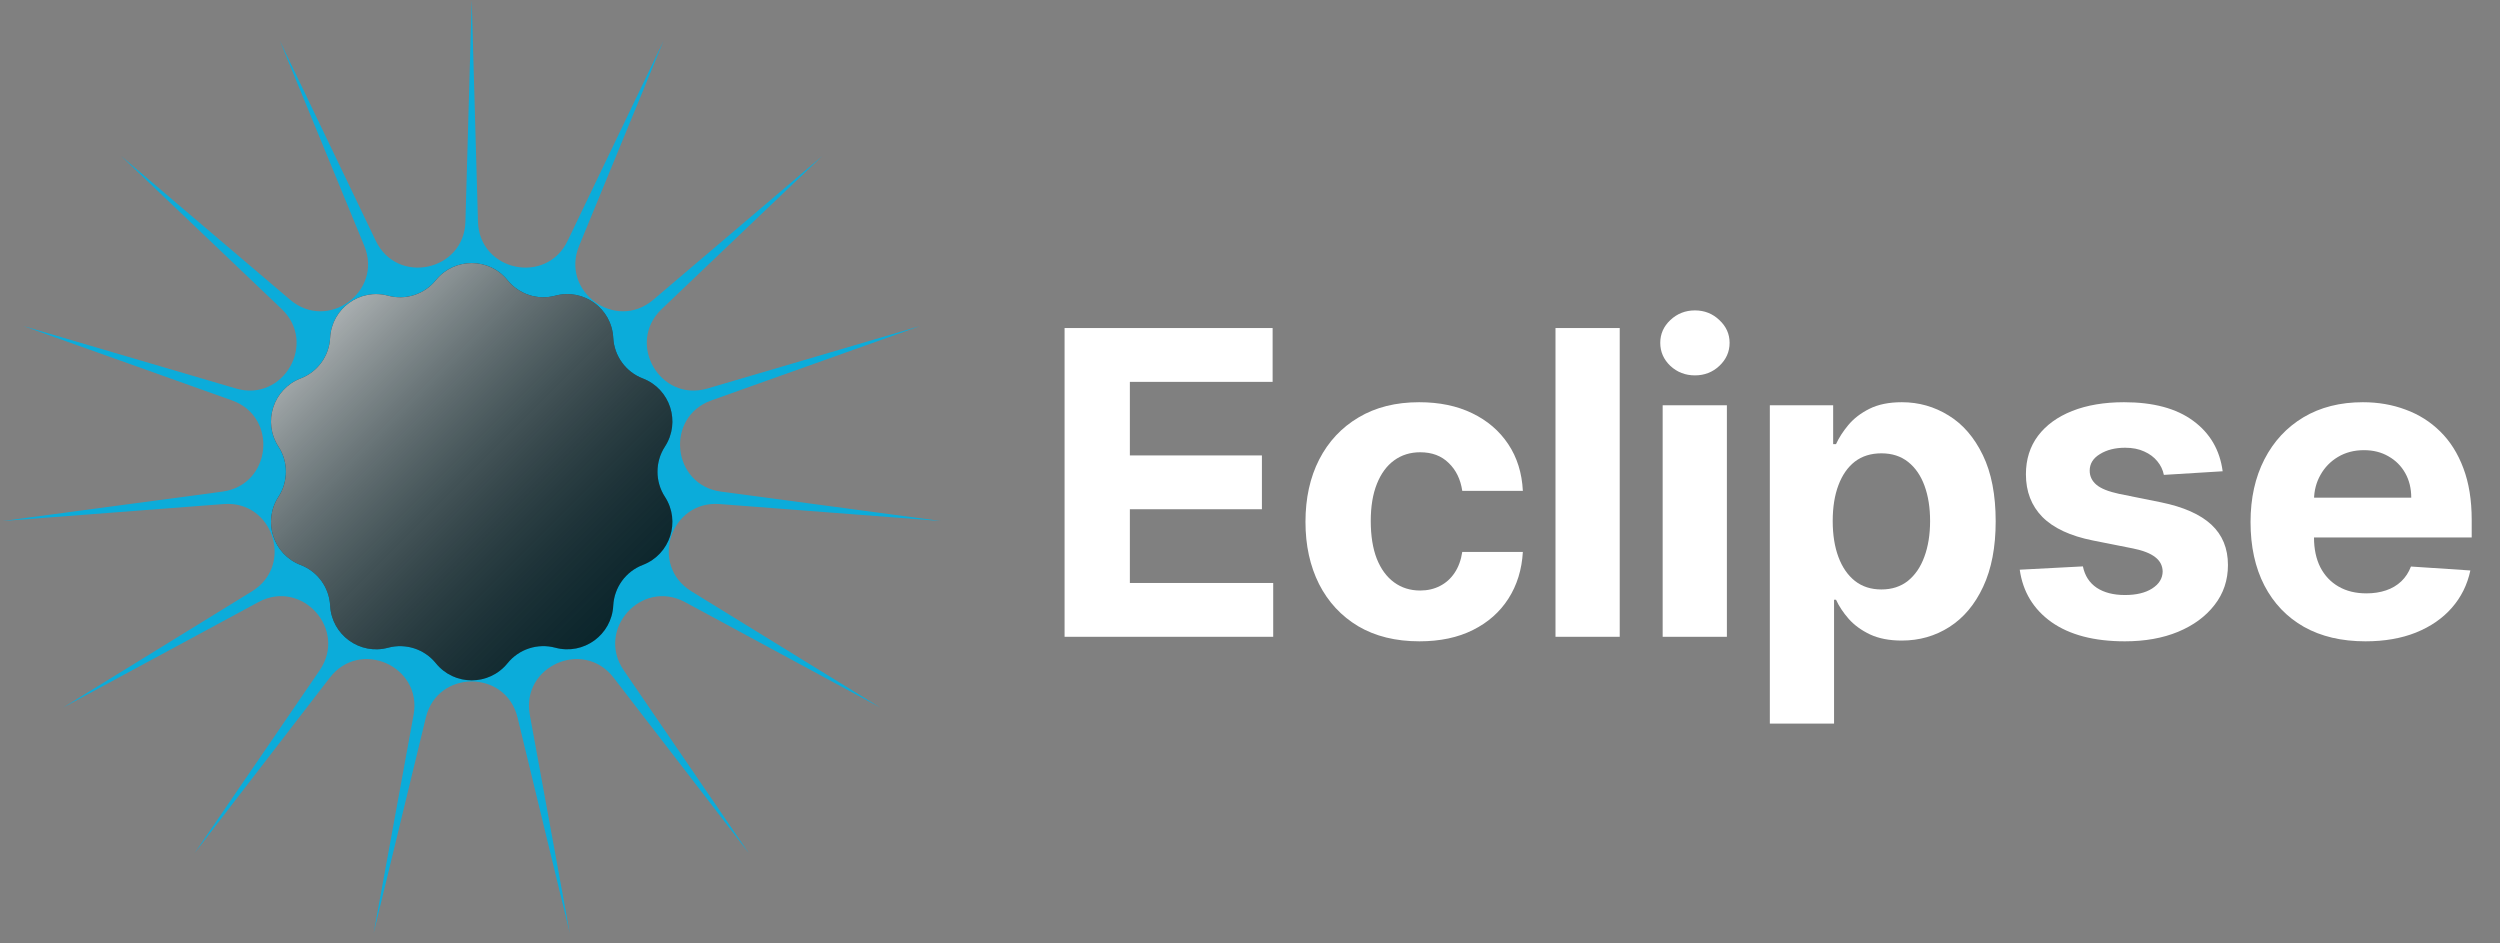 <svg width="106" height="40" viewBox="0 0 106 40" fill="none" xmlns="http://www.w3.org/2000/svg">
<rect x="0" y="0" width="106" height="40" fill="#808080" stroke="none"/>
<path d="M20 0L20.266 9.401C20.325 11.498 23.161 12.101 24.068 10.209L28.135 1.729L24.554 10.425C23.755 12.365 26.101 14.069 27.699 12.71L34.863 6.617L28.055 13.105C26.536 14.552 27.986 17.064 29.998 16.472L39.021 13.82L30.163 16.977C28.187 17.682 28.49 20.566 30.569 20.844L39.89 22.091L30.513 21.372C28.422 21.212 27.526 23.97 29.312 25.07L37.321 30L29.046 25.53C27.201 24.533 25.261 26.688 26.445 28.419L31.756 36.18L26.015 28.731C24.735 27.07 22.086 28.249 22.464 30.312L24.158 39.563L21.944 30.423C21.45 28.384 18.55 28.384 18.056 30.423L15.842 39.563L17.536 30.312C17.914 28.249 15.265 27.07 13.985 28.731L8.244 36.18L13.555 28.419C14.739 26.688 12.799 24.533 10.954 25.53L2.679 30L10.688 25.07C12.474 23.97 11.578 21.212 9.487 21.372L0.11 22.091L9.431 20.844C11.51 20.566 11.813 17.682 9.837 16.977L0.979 13.82L10.002 16.472C12.014 17.064 13.464 14.552 11.945 13.105L5.137 6.617L12.301 12.71C13.899 14.069 16.245 12.365 15.446 10.425L11.865 1.729L15.932 10.209C16.839 12.101 19.675 11.498 19.734 9.401L20 0Z" fill="#0BACDA"/>
<path d="M18.481 11.879C19.263 10.912 20.737 10.912 21.519 11.879C22.005 12.48 22.799 12.738 23.545 12.537C24.745 12.214 25.938 13.081 26.002 14.323C26.042 15.094 26.533 15.77 27.254 16.046C28.416 16.491 28.871 17.893 28.193 18.935C27.772 19.582 27.772 20.418 28.193 21.065C28.871 22.107 28.416 23.509 27.254 23.954C26.533 24.23 26.042 24.906 26.002 25.677C25.938 26.919 24.745 27.786 23.545 27.463C22.799 27.262 22.005 27.52 21.519 28.121C20.737 29.088 19.263 29.088 18.481 28.121C17.995 27.52 17.201 27.262 16.455 27.463C15.255 27.786 14.062 26.919 13.998 25.677C13.958 24.906 13.467 24.23 12.746 23.954C11.585 23.509 11.129 22.107 11.807 21.065C12.228 20.418 12.228 19.582 11.807 18.935C11.129 17.893 11.585 16.491 12.746 16.046C13.467 15.77 13.958 15.094 13.998 14.323C14.062 13.081 15.255 12.214 16.455 12.537C17.201 12.738 17.995 12.48 18.481 11.879Z" fill="#03232B"/>
<path d="M18.481 11.879C19.263 10.912 20.737 10.912 21.519 11.879C22.005 12.48 22.799 12.738 23.545 12.537C24.745 12.214 25.938 13.081 26.002 14.323C26.042 15.094 26.533 15.77 27.254 16.046C28.416 16.491 28.871 17.893 28.193 18.935C27.772 19.582 27.772 20.418 28.193 21.065C28.871 22.107 28.416 23.509 27.254 23.954C26.533 24.23 26.042 24.906 26.002 25.677C25.938 26.919 24.745 27.786 23.545 27.463C22.799 27.262 22.005 27.52 21.519 28.121C20.737 29.088 19.263 29.088 18.481 28.121C17.995 27.52 17.201 27.262 16.455 27.463C15.255 27.786 14.062 26.919 13.998 25.677C13.958 24.906 13.467 24.23 12.746 23.954C11.585 23.509 11.129 22.107 11.807 21.065C12.228 20.418 12.228 19.582 11.807 18.935C11.129 17.893 11.585 16.491 12.746 16.046C13.467 15.77 13.958 15.094 13.998 14.323C14.062 13.081 15.255 12.214 16.455 12.537C17.201 12.738 17.995 12.48 18.481 11.879Z" fill="url(#paint0_linear_199_36)" style="mix-blend-mode:overlay"/>
<path d="M45.138 27V13.909H53.959V16.191H47.906V19.31H53.505V21.592H47.906V24.718H53.984V27H45.138Z" fill="white"/>
<path d="M60.184 27.192C59.178 27.192 58.313 26.979 57.589 26.553C56.869 26.122 56.315 25.526 55.927 24.763C55.544 24 55.352 23.122 55.352 22.129C55.352 21.124 55.546 20.241 55.934 19.483C56.326 18.72 56.882 18.126 57.602 17.7C58.322 17.269 59.178 17.054 60.171 17.054C61.028 17.054 61.778 17.209 62.421 17.521C63.065 17.832 63.574 18.268 63.949 18.831C64.324 19.393 64.531 20.054 64.569 20.812H62C61.927 20.322 61.735 19.928 61.424 19.63C61.117 19.327 60.715 19.176 60.216 19.176C59.794 19.176 59.426 19.291 59.11 19.521C58.799 19.747 58.556 20.077 58.382 20.512C58.207 20.947 58.12 21.473 58.12 22.091C58.12 22.717 58.205 23.25 58.375 23.689C58.55 24.128 58.795 24.462 59.11 24.692C59.426 24.923 59.794 25.038 60.216 25.038C60.527 25.038 60.806 24.974 61.053 24.846C61.305 24.718 61.512 24.533 61.674 24.29C61.84 24.043 61.948 23.746 62 23.401H64.569C64.526 24.151 64.322 24.812 63.956 25.383C63.593 25.95 63.093 26.393 62.453 26.712C61.814 27.032 61.058 27.192 60.184 27.192Z" fill="white"/>
<path d="M68.676 13.909V27H65.953V13.909H68.676Z" fill="white"/>
<path d="M70.497 27V17.182H73.22V27H70.497ZM71.865 15.916C71.46 15.916 71.113 15.782 70.823 15.514C70.537 15.241 70.395 14.915 70.395 14.536C70.395 14.161 70.537 13.839 70.823 13.57C71.113 13.298 71.46 13.161 71.865 13.161C72.27 13.161 72.615 13.298 72.9 13.57C73.19 13.839 73.335 14.161 73.335 14.536C73.335 14.915 73.19 15.241 72.9 15.514C72.615 15.782 72.27 15.916 71.865 15.916Z" fill="white"/>
<path d="M75.041 30.682V17.182H77.726V18.831H77.847C77.967 18.567 78.139 18.298 78.365 18.026C78.595 17.749 78.894 17.518 79.26 17.335C79.631 17.148 80.091 17.054 80.641 17.054C81.356 17.054 82.017 17.241 82.622 17.616C83.227 17.987 83.711 18.548 84.073 19.298C84.435 20.043 84.617 20.979 84.617 22.104C84.617 23.199 84.44 24.124 84.086 24.878C83.737 25.628 83.259 26.197 82.654 26.584C82.053 26.968 81.38 27.16 80.634 27.16C80.106 27.16 79.656 27.072 79.285 26.898C78.919 26.723 78.619 26.504 78.384 26.239C78.15 25.971 77.971 25.7 77.847 25.428H77.764V30.682H75.041ZM77.707 22.091C77.707 22.675 77.788 23.184 77.95 23.619C78.112 24.053 78.346 24.392 78.653 24.635C78.96 24.874 79.332 24.993 79.771 24.993C80.215 24.993 80.59 24.871 80.896 24.629C81.203 24.381 81.435 24.041 81.593 23.606C81.755 23.167 81.836 22.662 81.836 22.091C81.836 21.524 81.757 21.026 81.599 20.595C81.442 20.165 81.21 19.828 80.903 19.585C80.596 19.342 80.219 19.221 79.771 19.221C79.328 19.221 78.953 19.338 78.646 19.572C78.344 19.807 78.112 20.139 77.95 20.57C77.788 21 77.707 21.507 77.707 22.091Z" fill="white"/>
<path d="M94.241 19.982L91.748 20.135C91.705 19.922 91.614 19.73 91.473 19.56C91.332 19.385 91.147 19.246 90.917 19.144C90.691 19.038 90.421 18.984 90.105 18.984C89.683 18.984 89.328 19.074 89.038 19.253C88.748 19.428 88.603 19.662 88.603 19.956C88.603 20.19 88.697 20.389 88.884 20.55C89.072 20.712 89.394 20.842 89.85 20.94L91.626 21.298C92.581 21.494 93.293 21.81 93.761 22.244C94.23 22.679 94.465 23.25 94.465 23.957C94.465 24.601 94.275 25.166 93.896 25.651C93.521 26.137 93.005 26.516 92.349 26.789C91.697 27.058 90.945 27.192 90.092 27.192C88.793 27.192 87.757 26.921 86.986 26.38C86.219 25.834 85.769 25.093 85.637 24.155L88.315 24.015C88.396 24.411 88.592 24.714 88.903 24.923C89.215 25.127 89.613 25.229 90.099 25.229C90.576 25.229 90.96 25.138 91.249 24.954C91.543 24.767 91.692 24.526 91.697 24.232C91.692 23.985 91.588 23.783 91.384 23.625C91.179 23.463 90.864 23.34 90.438 23.254L88.737 22.916C87.778 22.724 87.065 22.391 86.596 21.918C86.132 21.445 85.899 20.842 85.899 20.109C85.899 19.479 86.07 18.935 86.411 18.479C86.756 18.023 87.239 17.672 87.862 17.425C88.488 17.178 89.221 17.054 90.06 17.054C91.3 17.054 92.276 17.316 92.988 17.84C93.704 18.364 94.121 19.078 94.241 19.982Z" fill="white"/>
<path d="M100.294 27.192C99.284 27.192 98.414 26.987 97.686 26.578C96.961 26.165 96.403 25.581 96.011 24.827C95.619 24.068 95.423 23.171 95.423 22.136C95.423 21.126 95.619 20.239 96.011 19.477C96.403 18.714 96.955 18.119 97.666 17.693C98.382 17.267 99.222 17.054 100.185 17.054C100.833 17.054 101.436 17.158 101.994 17.367C102.556 17.572 103.047 17.881 103.464 18.294C103.886 18.707 104.214 19.227 104.448 19.854C104.683 20.476 104.8 21.204 104.8 22.04V22.788H96.51V21.1H102.237C102.237 20.708 102.152 20.361 101.981 20.058C101.811 19.756 101.574 19.519 101.272 19.349C100.973 19.174 100.626 19.087 100.23 19.087C99.816 19.087 99.45 19.183 99.13 19.374C98.815 19.562 98.568 19.815 98.389 20.135C98.21 20.45 98.118 20.802 98.114 21.19V22.794C98.114 23.28 98.204 23.7 98.382 24.053C98.566 24.407 98.823 24.68 99.156 24.871C99.488 25.063 99.882 25.159 100.338 25.159C100.641 25.159 100.918 25.116 101.169 25.031C101.421 24.946 101.636 24.818 101.815 24.648C101.994 24.477 102.13 24.268 102.224 24.021L104.743 24.188C104.615 24.793 104.353 25.321 103.956 25.773C103.564 26.22 103.057 26.57 102.435 26.821C101.817 27.068 101.103 27.192 100.294 27.192Z" fill="white"/>
<defs>
<linearGradient id="paint0_linear_199_36" x1="10" y1="10" x2="30" y2="30" gradientUnits="userSpaceOnUse">
<stop stop-color="white"/>
<stop offset="1" stop-opacity="0"/>
</linearGradient>
</defs>
</svg>
